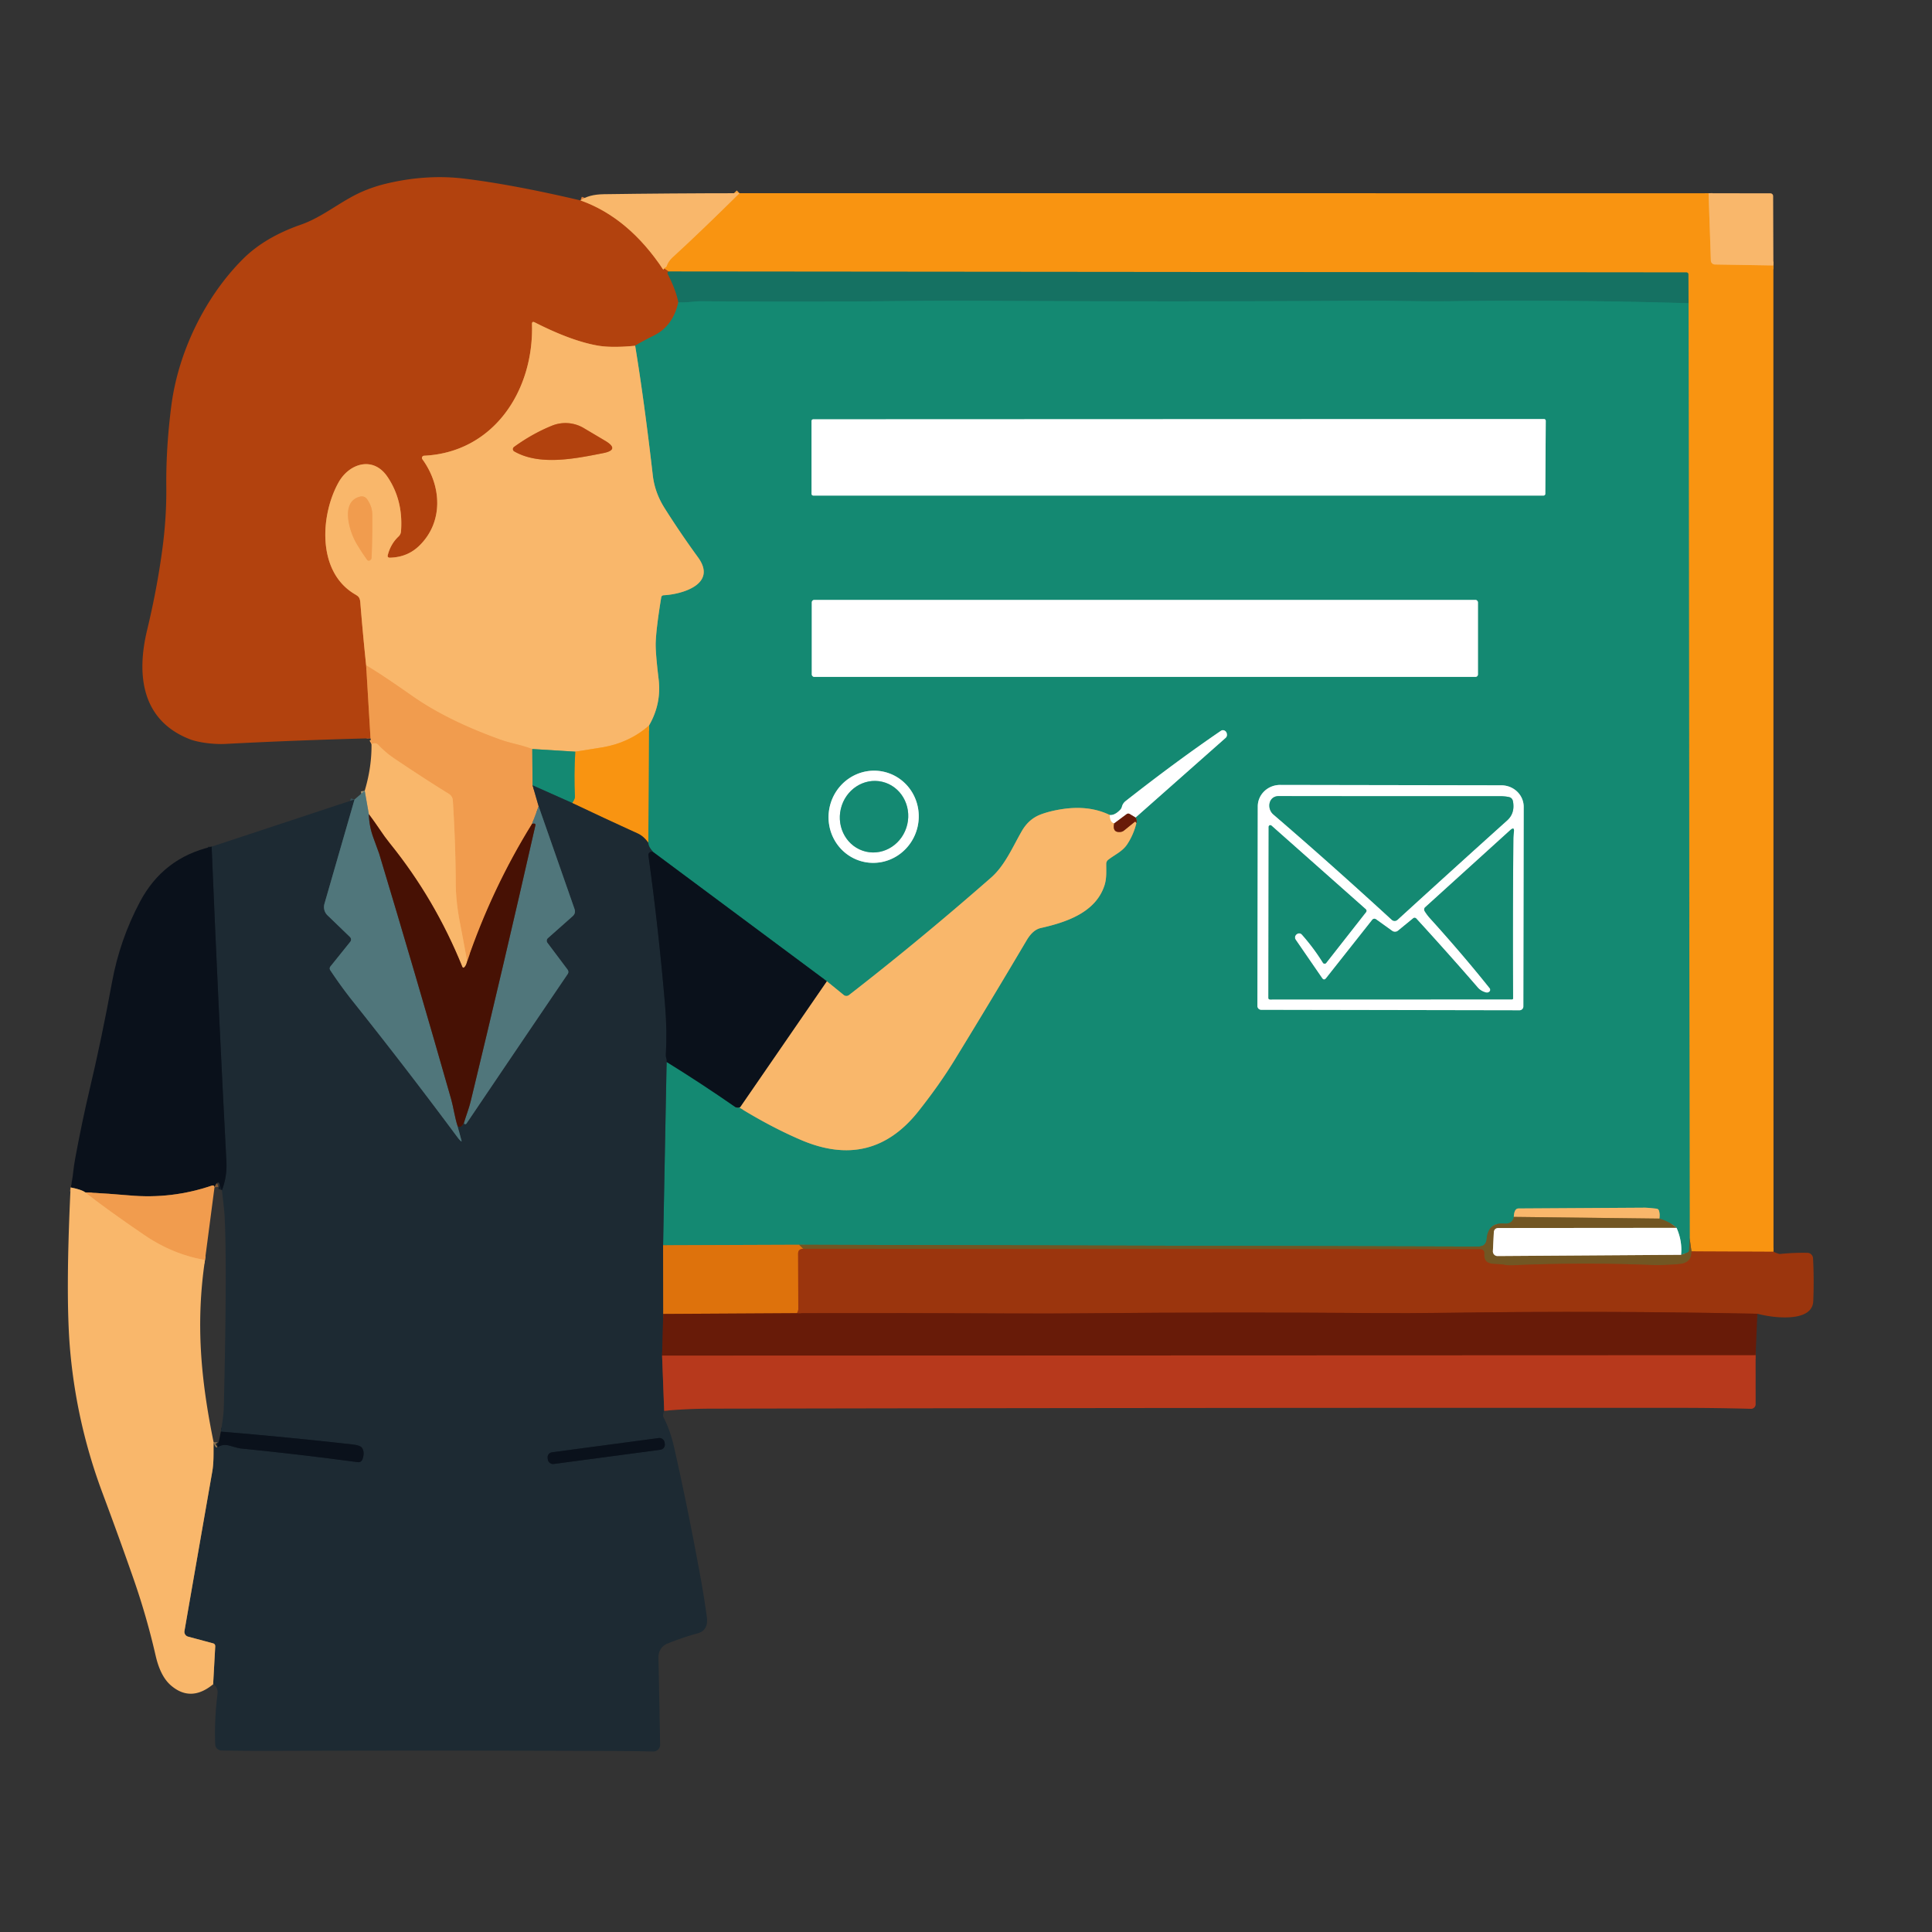<?xml version="1.0" encoding="UTF-8" standalone="no"?>
<!DOCTYPE svg PUBLIC "-//W3C//DTD SVG 1.1//EN" "http://www.w3.org/Graphics/SVG/1.1/DTD/svg11.dtd">
<svg xmlns="http://www.w3.org/2000/svg" version="1.1" viewBox="0.00 0.00 500.00 500.00">
<rect x="0.00" y="0.00" width="500.00" height="500.00" fill="#333333" stroke="none"/>
<g stroke-width="2.00" fill="none" stroke-linecap="butt">
<path stroke="#d67d3d" vector-effect="non-scaling-stroke" d="
  M 150.24 51.87
  Q 162.69 56.29 171.66 69.80"
/>
<path stroke="#d66b10" vector-effect="non-scaling-stroke" d="
  M 171.66 69.80
  Q 171.67 69.03 173.03 70.27"
/>
<path stroke="#645a38" vector-effect="non-scaling-stroke" d="
  M 173.03 70.27
  Q 172.61 70.49 172.87 71.00
  Q 174.97 75.13 175.56 78.22"
/>
<path stroke="#636640" vector-effect="non-scaling-stroke" d="
  M 175.56 78.22
  Q 174.20 84.36 169.29 86.82
  Q 165.78 88.58 164.38 89.48"
/>
<path stroke="#d67d3d" vector-effect="non-scaling-stroke" d="
  M 164.38 89.48
  Q 158.35 90.07 154.75 89.45
  Q 147.88 88.26 138.39 83.43
  Q 137.65 83.06 137.68 83.89
  C 138.17 101.17 127.70 117.09 109.74 117.94
  A 0.58 0.57 70.6 0 0 109.31 118.85
  C 114.34 125.74 114.82 135.17 108.44 141.30
  Q 105.41 144.21 100.94 144.33
  Q 100.17 144.35 100.37 143.61
  Q 101.12 140.75 103.14 138.85
  Q 103.72 138.30 103.78 137.50
  Q 104.39 129.48 100.27 123.39
  C 96.58 117.94 90.39 119.92 87.64 124.81
  C 83.02 133.00 81.94 147.50 91.41 153.52
  C 92.62 154.29 93.13 154.34 93.26 156.01
  Q 93.92 164.24 94.76 172.20"
/>
<path stroke="#d26f2e" vector-effect="non-scaling-stroke" d="
  M 94.76 172.20
  L 95.89 191.07"
/>
<path stroke="#f9a63e" vector-effect="non-scaling-stroke" d="
  M 442.18 50.01
  L 442.77 67.42
  A 1.07 1.06 -0.3 0 0 443.82 68.45
  L 458.95 68.70"
/>
<path stroke="#ca650f" vector-effect="non-scaling-stroke" d="
  M 458.98 323.95
  L 437.75 323.86"
/>
<path stroke="#b6751a" vector-effect="non-scaling-stroke" d="
  M 437.75 323.86
  L 437.29 320.53"
/>
<path stroke="#878f42" vector-effect="non-scaling-stroke" d="
  M 437.29 320.53
  L 437.00 78.47"
/>
<path stroke="#87833a" vector-effect="non-scaling-stroke" d="
  M 437.00 78.47
  L 436.95 71.00
  A 0.49 0.48 90.0 0 0 436.47 70.51
  L 173.03 70.27"
/>
<path stroke="#f9a63e" vector-effect="non-scaling-stroke" d="
  M 171.66 69.80
  Q 171.87 69.36 172.13 69.26
  Q 172.44 69.14 172.54 68.84
  Q 172.96 67.61 174.08 66.58
  Q 181.23 60.04 191.38 50.00"
/>
<path stroke="#839360" vector-effect="non-scaling-stroke" d="
  M 137.75 193.84
  L 137.83 203.24"
/>
<path stroke="#876341" vector-effect="non-scaling-stroke" d="
  M 137.83 203.24
  L 139.40 208.68"
/>
<path stroke="#a18965" vector-effect="non-scaling-stroke" d="
  M 139.40 208.68
  L 137.70 213.21"
/>
<path stroke="#9c5729" vector-effect="non-scaling-stroke" d="
  M 137.70 213.21
  Q 127.34 229.94 120.90 248.82"
/>
<path stroke="#f5aa5d" vector-effect="non-scaling-stroke" d="
  M 120.90 248.82
  Q 119.98 243.74 119.02 238.75
  Q 117.98 233.37 117.95 228.74
  Q 117.89 218.03 117.19 207.14
  A 2.12 2.10 -76.1 0 0 116.20 205.48
  Q 109.06 201.04 101.92 196.21
  Q 99.78 194.76 97.88 192.75
  Q 97.53 192.38 97.02 192.36
  Q 96.53 192.34 96.14 192.56"
/>
<path stroke="#157d6a" vector-effect="non-scaling-stroke" d="
  M 437.00 78.47
  Q 406.31 77.55 375.66 77.95
  C 367.78 78.06 359.53 77.77 351.15 77.83
  Q 308.11 78.13 252.41 77.84
  Q 243.69 77.80 232.25 77.92
  Q 207.46 78.18 181.49 77.96
  C 179.69 77.95 177.58 78.40 175.56 78.22"
/>
<path stroke="#43704b" vector-effect="non-scaling-stroke" d="
  M 437.29 320.53
  L 437.14 323.53
  Q 437.11 324.03 436.64 324.20
  L 435.06 324.74"
/>
<path stroke="#8ac4b9" vector-effect="non-scaling-stroke" d="
  M 435.06 324.74
  Q 435.42 321.27 433.90 317.77"
/>
<path stroke="#43704b" vector-effect="non-scaling-stroke" d="
  M 433.90 317.77
  Q 432.16 316.18 429.45 315.37"
/>
<path stroke="#87a06f" vector-effect="non-scaling-stroke" d="
  M 429.45 315.37
  Q 429.62 314.22 429.35 313.35
  Q 429.20 312.86 428.68 312.80
  Q 426.46 312.55 425.75 312.55
  Q 409.38 312.65 392.99 312.75
  Q 391.87 312.75 391.77 314.93"
/>
<path stroke="#43704b" vector-effect="non-scaling-stroke" d="
  M 391.77 314.93
  Q 391.43 316.83 389.25 316.66
  Q 385.14 316.35 384.75 320.60
  Q 384.57 322.62 382.54 322.61
  L 206.77 322.14"
/>
<path stroke="#797e3f" vector-effect="non-scaling-stroke" d="
  M 206.77 322.14
  L 171.61 322.27"
/>
<path stroke="#195a53" vector-effect="non-scaling-stroke" d="
  M 171.61 322.27
  L 172.52 274.83"
/>
<path stroke="#0f4d47" vector-effect="non-scaling-stroke" d="
  M 172.52 274.83
  Q 181.55 280.41 190.26 286.47
  Q 190.57 286.69 190.86 286.67
  Q 191.16 286.65 191.54 286.54"
/>
<path stroke="#87a06f" vector-effect="non-scaling-stroke" d="
  M 191.54 286.54
  Q 191.29 286.61 191.62 286.81
  Q 199.75 291.79 207.30 295.02
  Q 225.59 302.85 237.68 287.60
  Q 243.10 280.76 247.01 274.38
  Q 256.39 259.08 265.65 243.42
  C 266.50 241.98 267.66 240.54 269.39 240.16
  C 275.96 238.68 283.52 236.17 285.82 229.19
  C 286.44 227.31 286.28 225.47 286.29 223.54
  A 1.33 1.33 0.0 0 1 286.78 222.53
  C 288.51 221.16 290.50 220.38 291.76 218.44
  Q 293.37 215.96 294.09 213.05"
/>
<path stroke="#3e523d" vector-effect="non-scaling-stroke" d="
  M 294.09 213.05
  Q 294.34 212.23 293.88 211.58"
/>
<path stroke="#8ac4b9" vector-effect="non-scaling-stroke" d="
  M 293.88 211.58
  L 317.20 190.95
  A 1.01 1.01 0.0 0 0 317.53 190.18
  Q 317.51 189.41 316.97 189.11
  Q 316.44 188.81 315.94 189.16
  Q 304.35 197.07 291.32 207.31
  Q 290.57 207.90 290.35 208.79
  Q 290.23 209.26 289.88 209.61
  Q 288.45 211.06 287.21 210.93"
/>
<path stroke="#87a06f" vector-effect="non-scaling-stroke" d="
  M 287.21 210.93
  Q 282.00 208.39 275.17 209.36
  Q 271.90 209.83 269.38 210.77
  Q 266.29 211.91 264.47 215.04
  C 262.11 219.11 260.10 223.97 256.48 227.14
  Q 238.03 243.31 219.72 257.52
  A 1.09 1.08 -44.3 0 1 218.36 257.51
  L 213.98 253.94"
/>
<path stroke="#0f4d47" vector-effect="non-scaling-stroke" d="
  M 213.98 253.94
  L 169.02 220.49"
/>
<path stroke="#195a53" vector-effect="non-scaling-stroke" d="
  M 169.02 220.49
  Q 167.84 219.25 167.78 218.10"
/>
<path stroke="#878f42" vector-effect="non-scaling-stroke" d="
  M 167.78 218.10
  L 167.95 187.78"
/>
<path stroke="#87a06f" vector-effect="non-scaling-stroke" d="
  M 167.95 187.78
  Q 171.22 182.15 170.45 175.76
  Q 169.60 168.74 169.70 166.23
  Q 169.84 162.46 171.12 154.63
  Q 171.21 154.08 171.77 154.05
  C 176.43 153.82 185.72 151.22 180.66 144.26
  Q 175.98 137.83 171.97 131.46
  Q 169.45 127.46 168.94 123.00
  Q 166.75 103.93 164.38 89.48"
/>
<path stroke="#f9a63e" vector-effect="non-scaling-stroke" d="
  M 167.95 187.78
  Q 162.82 192.27 155.79 193.43
  Q 152.42 193.98 148.88 194.53"
/>
<path stroke="#87a06f" vector-effect="non-scaling-stroke" d="
  M 148.88 194.53
  L 137.75 193.84"
/>
<path stroke="#f5aa5d" vector-effect="non-scaling-stroke" d="
  M 137.75 193.84
  Q 135.91 193.17 133.60 192.59
  Q 130.96 191.94 129.44 191.39
  Q 115.81 186.49 106.81 180.20
  Q 98.23 174.19 94.76 172.20"
/>
<path stroke="#b9ab91" vector-effect="non-scaling-stroke" d="
  M 433.90 317.77
  L 387.85 317.81
  Q 386.66 317.81 386.60 319.00
  L 386.36 323.79
  A 1.21 1.20 -88.9 0 0 387.57 325.06
  L 435.06 324.74"
/>
<path stroke="#874618" vector-effect="non-scaling-stroke" d="
  M 437.75 323.86
  Q 437.81 326.81 434.75 327.12
  Q 430.74 327.51 426.67 327.36
  Q 409.03 326.68 391.38 327.46
  Q 390.22 327.51 389.15 327.30
  C 387.03 326.89 383.86 327.84 384.13 324.32
  A 0.94 0.94 0.0 0 0 383.19 323.31
  L 207.83 323.18"
/>
<path stroke="#a86418" vector-effect="non-scaling-stroke" d="
  M 207.83 323.18
  L 206.77 322.14"
/>
<path stroke="#82280b" vector-effect="non-scaling-stroke" d="
  M 454.80 340.00
  Q 415.07 339.17 374.75 339.75
  Q 364.32 339.89 354.74 339.82
  Q 318.37 339.53 282.00 339.87
  Q 271.67 339.97 261.99 339.92
  Q 234.14 339.78 206.28 339.85"
/>
<path stroke="#4c4440" vector-effect="non-scaling-stroke" d="
  M 120.12 290.42
  C 120.67 288.60 121.37 286.83 121.82 284.98
  Q 130.46 249.31 138.56 213.59
  Q 138.65 213.19 138.24 213.14
  Q 138.02 213.11 137.70 213.21"
/>
<path stroke="#a06438" vector-effect="non-scaling-stroke" d="
  M 120.90 248.82
  Q 120.63 249.89 120.21 250.29
  Q 119.82 250.66 119.62 250.16
  Q 112.57 232.74 100.98 218.37
  Q 99.59 216.65 98.20 214.56
  Q 96.98 212.74 95.46 210.73"
/>
<path stroke="#a59773" vector-effect="non-scaling-stroke" d="
  M 95.46 210.73
  L 94.39 204.64"
/>
<path stroke="#141e27" vector-effect="non-scaling-stroke" d="
  M 169.02 220.49
  Q 168.50 220.29 168.10 220.63
  Q 167.75 220.93 167.81 221.38
  Q 170.48 240.72 172.11 260.03
  Q 172.68 266.77 172.32 272.92
  Q 172.29 273.42 172.44 273.89
  Q 172.61 274.38 172.52 274.83"
/>
<path stroke="#7e4e20" vector-effect="non-scaling-stroke" d="
  M 171.61 322.27
  L 171.65 340.05"
/>
<path stroke="#43231e" vector-effect="non-scaling-stroke" d="
  M 171.65 340.05
  L 171.35 350.84"
/>
<path stroke="#6a3228" vector-effect="non-scaling-stroke" d="
  M 171.35 350.84
  L 171.89 365.12"
/>
<path stroke="#8b714f" vector-effect="non-scaling-stroke" d="
  M 55.16 435.89
  L 55.70 426.12
  Q 55.74 425.45 55.09 425.28
  L 48.68 423.56
  A 1.29 1.28 12.3 0 1 47.74 422.10
  Q 51.32 401.48 54.92 380.92
  C 55.38 378.31 55.22 375.87 55.28 373.24"
/>
<path stroke="#141e27" vector-effect="non-scaling-stroke" d="
  M 56.32 374.52
  Q 57.69 373.65 59.39 374.13
  Q 61.73 374.80 62.19 374.85
  Q 77.77 376.41 92.53 378.40
  Q 93.49 378.53 93.82 377.62
  Q 94.47 375.78 93.65 374.66
  Q 93.19 374.04 91.22 373.82
  Q 74.34 371.92 57.17 370.50"
/>
<path stroke="#141e27" vector-effect="non-scaling-stroke" d="
  M 57.43 308.03
  Q 58.79 304.48 58.60 300.75
  Q 56.46 259.92 54.77 219.12"
/>
<path stroke="#375057" vector-effect="non-scaling-stroke" d="
  M 91.76 206.89
  L 83.96 233.92
  A 2.99 2.98 -60.1 0 0 84.75 236.88
  L 90.58 242.50
  A 0.92 0.92 0.0 0 1 90.65 243.73
  L 85.52 250.11
  A 0.84 0.83 48.1 0 0 85.47 251.09
  Q 88.31 255.37 91.34 259.17
  Q 105.54 276.99 118.48 294.44
  Q 118.82 294.89 119.25 295.29
  Q 119.52 295.55 119.43 295.19
  L 118.44 291.47"
/>
<path stroke="#321e1c" vector-effect="non-scaling-stroke" d="
  M 118.44 291.47
  Q 119.50 292.00 120.12 290.42"
/>
<path stroke="#375057" vector-effect="non-scaling-stroke" d="
  M 120.12 290.42
  Q 120.10 290.79 120.14 290.83
  A 0.39 0.38 -51.2 0 0 120.73 290.76
  Q 134.22 270.78 146.89 252.12
  Q 147.31 251.50 146.86 250.90
  L 141.68 244.00
  A 0.90 0.90 0.0 0 1 141.81 242.78
  L 148.18 237.13
  Q 149.07 236.35 148.68 235.23
  L 139.40 208.68"
/>
<path stroke="#195a53" vector-effect="non-scaling-stroke" d="
  M 148.09 207.81
  L 137.83 203.24"
/>
<path stroke="#8b5f22" vector-effect="non-scaling-stroke" d="
  M 167.78 218.10
  Q 166.59 216.41 165.01 215.69
  Q 156.51 211.82 148.09 207.81"
/>
<path stroke="#878f42" vector-effect="non-scaling-stroke" d="
  M 148.09 207.81
  Q 148.81 206.75 148.79 206.25
  Q 148.52 200.40 148.88 194.53"
/>
<path stroke="#b48d84" vector-effect="non-scaling-stroke" d="
  M 293.88 211.58
  L 292.38 210.67
  Q 291.96 210.42 291.57 210.70
  L 288.34 213.10"
/>
<path stroke="#fcdbb5" vector-effect="non-scaling-stroke" d="
  M 288.34 213.10
  Q 287.16 212.78 287.21 210.93"
/>
<path stroke="#bd540d" vector-effect="non-scaling-stroke" d="
  M 207.83 323.18
  Q 207.17 323.23 206.82 323.57
  Q 206.55 323.84 206.55 324.50
  Q 206.58 331.64 206.60 338.76
  Q 206.61 339.16 206.28 339.85"
/>
<path stroke="#a3470a" vector-effect="non-scaling-stroke" d="
  M 206.28 339.85
  L 171.65 340.05"
/>
<path stroke="#b68747" vector-effect="non-scaling-stroke" d="
  M 429.45 315.37
  L 391.77 314.93"
/>
<path stroke="#b1693a" vector-effect="non-scaling-stroke" d="
  M 288.34 213.10
  Q 287.83 215.55 289.98 215.31
  Q 290.49 215.26 290.90 214.93
  L 293.66 212.70
  Q 293.84 212.56 293.94 212.76
  Q 294.00 212.89 294.09 213.05"
/>
<path stroke="#826443" vector-effect="non-scaling-stroke" d="
  M 191.54 286.54
  L 213.98 253.94"
/>
<path stroke="#902a12" vector-effect="non-scaling-stroke" d="
  M 454.35 350.74
  L 171.35 350.84"
/>
<path stroke="#4c4440" vector-effect="non-scaling-stroke" d="
  M 95.46 210.73
  Q 95.54 213.81 96.60 216.72
  Q 98.09 220.81 98.11 220.87
  Q 107.68 252.62 116.77 284.51
  C 117.35 286.55 117.69 289.18 118.44 291.47"
/>
<path stroke="#7e5735" vector-effect="non-scaling-stroke" d="
  M 55.51 307.28
  Q 55.44 306.62 54.77 306.85
  Q 44.45 310.36 33.50 309.37
  Q 28.37 308.91 22.04 308.58"
/>
<path stroke="#826443" vector-effect="non-scaling-stroke" d="
  M 22.04 308.58
  Q 21.21 307.89 18.27 307.31"
/>
<path stroke="#f5aa5d" vector-effect="non-scaling-stroke" d="
  M 53.05 326.08
  Q 44.70 324.67 37.22 319.54
  Q 27.35 312.79 22.04 308.58"
/>
<path stroke="#8ac4b9" vector-effect="non-scaling-stroke" d="
  M 399.47 128.25
  A 0.45 0.45 0.0 0 0 399.92 127.80
  L 400.04 108.90
  A 0.45 0.45 0.0 0 0 399.59 108.45
  L 210.47 108.52
  A 0.45 0.45 0.0 0 0 210.02 108.97
  L 210.03 127.80
  A 0.45 0.45 0.0 0 0 210.48 128.25
  L 399.47 128.25"
/>
<path stroke="#8ac4b9" vector-effect="non-scaling-stroke" d="
  M 382.49 155.89
  A 0.63 0.63 0.0 0 0 381.86 155.26
  L 210.72 155.26
  A 0.63 0.63 0.0 0 0 210.09 155.89
  L 210.09 174.55
  A 0.63 0.63 0.0 0 0 210.72 175.18
  L 381.86 175.18
  A 0.63 0.63 0.0 0 0 382.49 174.55
  L 382.49 155.89"
/>
<path stroke="#8ac4b9" vector-effect="non-scaling-stroke" d="
  M 223.536 223.042
  A 11.94 11.66 102.4 0 0 237.488 213.884
  A 11.94 11.66 102.4 0 0 228.664 199.719
  A 11.94 11.66 102.4 0 0 214.712 208.876
  A 11.94 11.66 102.4 0 0 223.536 223.042"
/>
<path stroke="#8ac4b9" vector-effect="non-scaling-stroke" d="
  M 326.40 261.33
  L 393.26 261.45
  A 0.98 0.98 0.0 0 0 394.24 260.47
  L 394.33 208.81
  A 5.78 5.56 0.1 0 0 388.56 203.24
  L 331.30 203.14
  A 5.78 5.56 0.1 0 0 325.51 208.69
  L 325.42 260.35
  A 0.98 0.98 0.0 0 0 326.40 261.33"
/>
<path stroke="#d67d3d" vector-effect="non-scaling-stroke" d="
  M 151.08 110.79
  A 9.27 9.27 0.0 0 0 142.87 110.16
  Q 137.82 112.20 133.03 115.67
  A 0.69 0.68 -48.3 0 0 133.09 116.82
  C 139.65 120.58 148.74 118.72 156.05 117.28
  Q 160.53 116.41 156.61 114.07
  L 151.08 110.79"
/>
<path stroke="#f5aa5d" vector-effect="non-scaling-stroke" d="
  M 95.01 144.89
  A 0.53 0.53 0.0 0 0 95.69 145.04
  Q 96.15 144.80 96.17 144.27
  Q 96.41 138.38 96.34 133.08
  Q 96.31 131.03 94.98 129.16
  A 1.67 1.65 -24.0 0 0 93.25 128.51
  C 87.94 129.73 90.47 137.60 92.17 140.51
  Q 93.46 142.73 95.01 144.89"
/>
<path stroke="#8ac4b9" vector-effect="non-scaling-stroke" d="
  M 224.081 220.395
  A 9.28 8.83 103.2 0 0 234.797 213.376
  A 9.28 8.83 103.2 0 0 228.319 202.325
  A 9.28 8.83 103.2 0 0 217.603 209.344
  A 9.28 8.83 103.2 0 0 224.081 220.395"
/>
<path stroke="#8ac4b9" vector-effect="non-scaling-stroke" d="
  M 330.93 206.03
  C 328.28 206.02 327.78 209.26 329.54 210.77
  Q 344.62 223.74 360.19 238.04
  A 1.10 1.10 0.0 0 0 361.67 238.04
  Q 376.62 224.39 390.04 212.33
  Q 392.12 210.46 391.56 207.40
  Q 391.38 206.43 390.41 206.25
  Q 389.27 206.04 388.09 206.05
  Q 360.06 206.07 330.93 206.03"
/>
<path stroke="#8ac4b9" vector-effect="non-scaling-stroke" d="
  M 336.01 241.57
  A 0.92 0.92 0.0 0 1 336.93 241.86
  Q 340.00 245.32 342.38 249.16
  A 0.51 0.50 47.9 0 0 343.21 249.21
  L 353.53 236.05
  A 0.55 0.54 39.8 0 0 353.46 235.31
  L 329.05 213.67
  A 0.43 0.43 0.0 0 0 328.33 213.99
  L 328.26 258.21
  Q 328.26 258.66 328.71 258.66
  L 391.32 258.64
  A 0.27 0.27 0.0 0 0 391.59 258.36
  Q 391.48 238.59 391.66 217.19
  Q 391.67 216.31 391.79 215.35
  Q 391.99 213.81 390.83 214.86
  L 368.83 234.81
  A 0.78 0.76 53.7 0 0 368.69 235.78
  Q 369.32 236.81 370.16 237.73
  Q 378.65 247.11 385.53 255.74
  A 0.67 0.66 51.5 0 1 385.43 256.67
  Q 385.05 256.97 384.59 256.86
  Q 383.26 256.53 382.42 255.55
  Q 375.10 247.09 366.53 237.72
  A 0.58 0.58 0.0 0 0 365.73 237.66
  L 361.81 240.87
  A 1.24 1.23 -46.7 0 1 360.30 240.92
  L 356.19 237.97
  Q 355.56 237.51 355.09 238.12
  L 343.20 253.16
  Q 342.65 253.85 342.15 253.13
  L 335.32 243.20
  A 1.04 1.03 51.7 0 1 335.47 241.86
  Q 335.70 241.64 336.01 241.57"
/>
<path stroke="#141e27" vector-effect="non-scaling-stroke" d="
  M 171.998 373.292
  A 1.32 1.32 0.0 0 0 170.515 372.159
  L 142.86 375.848
  A 1.32 1.32 0.0 0 0 141.726 377.331
  L 141.782 377.748
  A 1.32 1.32 0.0 0 0 143.265 378.882
  L 170.92 375.192
  A 1.32 1.32 0.0 0 0 172.054 373.709
  L 171.998 373.292"
/>
</g>
<path fill="#b2420e" d="
  M 150.24 51.87
  Q 162.69 56.29 171.66 69.80
  Q 171.67 69.03 173.03 70.27
  Q 172.61 70.49 172.87 71.00
  Q 174.97 75.13 175.56 78.22
  Q 174.20 84.36 169.29 86.82
  Q 165.78 88.58 164.38 89.48
  Q 158.35 90.07 154.75 89.45
  Q 147.88 88.26 138.39 83.43
  Q 137.65 83.06 137.68 83.89
  C 138.17 101.17 127.70 117.09 109.74 117.94
  A 0.58 0.57 70.6 0 0 109.31 118.85
  C 114.34 125.74 114.82 135.17 108.44 141.30
  Q 105.41 144.21 100.94 144.33
  Q 100.17 144.35 100.37 143.61
  Q 101.12 140.75 103.14 138.85
  Q 103.72 138.30 103.78 137.50
  Q 104.39 129.48 100.27 123.39
  C 96.58 117.94 90.39 119.92 87.64 124.81
  C 83.02 133.00 81.94 147.50 91.41 153.52
  C 92.62 154.29 93.13 154.34 93.26 156.01
  Q 93.92 164.24 94.76 172.20
  L 95.89 191.07
  Q 76.91 191.56 58.25 192.53
  C 55.59 192.67 51.39 192.23 48.96 191.25
  C 36.60 186.31 35.30 174.59 38.07 163.07
  Q 40.64 152.40 42.01 142.17
  Q 43.12 133.87 43.04 126.02
  Q 42.93 115.94 44.34 105.00
  C 46.19 90.67 53.41 76.43 62.93 66.98
  Q 68.55 61.39 77.85 58.15
  C 83.78 56.08 88.42 51.80 94.22 49.39
  Q 97.10 48.20 99.94 47.53
  Q 110.39 45.03 120.25 46.24
  Q 132.88 47.79 150.24 51.87
  Z"
/>
<path fill="#f99411" d="
  M 442.18 50.01
  L 442.77 67.42
  A 1.07 1.06 -0.3 0 0 443.82 68.45
  L 458.95 68.70
  L 458.98 323.95
  L 437.75 323.86
  L 437.29 320.53
  L 437.00 78.47
  L 436.95 71.00
  A 0.49 0.48 90.0 0 0 436.47 70.51
  L 173.03 70.27
  Q 171.67 69.03 171.66 69.80
  Q 171.87 69.36 172.13 69.26
  Q 172.44 69.14 172.54 68.84
  Q 172.96 67.61 174.08 66.58
  Q 181.23 60.04 191.38 50.00
  L 442.18 50.01
  Z"
/>
<path fill="#f9b76b" d="
  M 191.38 50.00
  Q 181.23 60.04 174.08 66.58
  Q 172.96 67.61 172.54 68.84
  Q 172.44 69.14 172.13 69.26
  Q 171.87 69.36 171.66 69.80
  Q 162.69 56.29 150.24 51.87
  Q 152.34 50.32 156.25 50.26
  Q 173.59 50.01 191.38 50.00
  Z"
/>
<path fill="#f9b76b" d="
  M 442.18 50.01
  L 458.17 50.03
  A 0.72 0.72 0.0 0 1 458.89 50.75
  L 458.95 68.70
  L 443.82 68.45
  A 1.07 1.06 -0.3 0 1 442.77 67.42
  L 442.18 50.01
  Z"
/>
<path fill="#157162" d="
  M 173.03 70.27
  L 436.47 70.51
  A 0.49 0.48 -90.0 0 1 436.95 71.00
  L 437.00 78.47
  Q 406.31 77.55 375.66 77.95
  C 367.78 78.06 359.53 77.77 351.15 77.83
  Q 308.11 78.13 252.41 77.84
  Q 243.69 77.80 232.25 77.92
  Q 207.46 78.18 181.49 77.96
  C 179.69 77.95 177.58 78.40 175.56 78.22
  Q 174.97 75.13 172.87 71.00
  Q 172.61 70.49 173.03 70.27
  Z"
/>
<path fill="#148972" d="
  M 437.00 78.47
  L 437.29 320.53
  L 437.14 323.53
  Q 437.11 324.03 436.64 324.20
  L 435.06 324.74
  Q 435.42 321.27 433.90 317.77
  Q 432.16 316.18 429.45 315.37
  Q 429.62 314.22 429.35 313.35
  Q 429.20 312.86 428.68 312.80
  Q 426.46 312.55 425.75 312.55
  Q 409.38 312.65 392.99 312.75
  Q 391.87 312.75 391.77 314.93
  Q 391.43 316.83 389.25 316.66
  Q 385.14 316.35 384.75 320.60
  Q 384.57 322.62 382.54 322.61
  L 206.77 322.14
  L 171.61 322.27
  L 172.52 274.83
  Q 181.55 280.41 190.26 286.47
  Q 190.57 286.69 190.86 286.67
  Q 191.16 286.65 191.54 286.54
  Q 191.29 286.61 191.62 286.81
  Q 199.75 291.79 207.30 295.02
  Q 225.59 302.85 237.68 287.60
  Q 243.10 280.76 247.01 274.38
  Q 256.39 259.08 265.65 243.42
  C 266.50 241.98 267.66 240.54 269.39 240.16
  C 275.96 238.68 283.52 236.17 285.82 229.19
  C 286.44 227.31 286.28 225.47 286.29 223.54
  A 1.33 1.33 0.0 0 1 286.78 222.53
  C 288.51 221.16 290.50 220.38 291.76 218.44
  Q 293.37 215.96 294.09 213.05
  Q 294.34 212.23 293.88 211.58
  L 317.20 190.95
  A 1.01 1.01 0.0 0 0 317.53 190.18
  Q 317.51 189.41 316.97 189.11
  Q 316.44 188.81 315.94 189.16
  Q 304.35 197.07 291.32 207.31
  Q 290.57 207.90 290.35 208.79
  Q 290.23 209.26 289.88 209.61
  Q 288.45 211.06 287.21 210.93
  Q 282.00 208.39 275.17 209.36
  Q 271.90 209.83 269.38 210.77
  Q 266.29 211.91 264.47 215.04
  C 262.11 219.11 260.10 223.97 256.48 227.14
  Q 238.03 243.31 219.72 257.52
  A 1.09 1.08 -44.3 0 1 218.36 257.51
  L 213.98 253.94
  L 169.02 220.49
  Q 167.84 219.25 167.78 218.10
  L 167.95 187.78
  Q 171.22 182.15 170.45 175.76
  Q 169.60 168.74 169.70 166.23
  Q 169.84 162.46 171.12 154.63
  Q 171.21 154.08 171.77 154.05
  C 176.43 153.82 185.72 151.22 180.66 144.26
  Q 175.98 137.83 171.97 131.46
  Q 169.45 127.46 168.94 123.00
  Q 166.75 103.93 164.38 89.48
  Q 165.78 88.58 169.29 86.82
  Q 174.20 84.36 175.56 78.22
  C 177.58 78.40 179.69 77.95 181.49 77.96
  Q 207.46 78.18 232.25 77.92
  Q 243.69 77.80 252.41 77.84
  Q 308.11 78.13 351.15 77.83
  C 359.53 77.77 367.78 78.06 375.66 77.95
  Q 406.31 77.55 437.00 78.47
  Z
  M 399.47 128.25
  A 0.45 0.45 0.0 0 0 399.92 127.80
  L 400.04 108.90
  A 0.45 0.45 0.0 0 0 399.59 108.45
  L 210.47 108.52
  A 0.45 0.45 0.0 0 0 210.02 108.97
  L 210.03 127.80
  A 0.45 0.45 0.0 0 0 210.48 128.25
  L 399.47 128.25
  Z
  M 382.49 155.89
  A 0.63 0.63 0.0 0 0 381.86 155.26
  L 210.72 155.26
  A 0.63 0.63 0.0 0 0 210.09 155.89
  L 210.09 174.55
  A 0.63 0.63 0.0 0 0 210.72 175.18
  L 381.86 175.18
  A 0.63 0.63 0.0 0 0 382.49 174.55
  L 382.49 155.89
  Z
  M 223.536 223.042
  A 11.94 11.66 102.4 0 0 237.488 213.884
  A 11.94 11.66 102.4 0 0 228.664 199.719
  A 11.94 11.66 102.4 0 0 214.712 208.876
  A 11.94 11.66 102.4 0 0 223.536 223.042
  Z
  M 326.40 261.33
  L 393.26 261.45
  A 0.98 0.98 0.0 0 0 394.24 260.47
  L 394.33 208.81
  A 5.78 5.56 0.1 0 0 388.56 203.24
  L 331.30 203.14
  A 5.78 5.56 0.1 0 0 325.51 208.69
  L 325.42 260.35
  A 0.98 0.98 0.0 0 0 326.40 261.33
  Z"
/>
<path fill="#f9b76b" d="
  M 164.38 89.48
  Q 166.75 103.93 168.94 123.00
  Q 169.45 127.46 171.97 131.46
  Q 175.98 137.83 180.66 144.26
  C 185.72 151.22 176.43 153.82 171.77 154.05
  Q 171.21 154.08 171.12 154.63
  Q 169.84 162.46 169.70 166.23
  Q 169.60 168.74 170.45 175.76
  Q 171.22 182.15 167.95 187.78
  Q 162.82 192.27 155.79 193.43
  Q 152.42 193.98 148.88 194.53
  L 137.75 193.84
  Q 135.91 193.17 133.60 192.59
  Q 130.96 191.94 129.44 191.39
  Q 115.81 186.49 106.81 180.20
  Q 98.23 174.19 94.76 172.20
  Q 93.92 164.24 93.26 156.01
  C 93.13 154.34 92.62 154.29 91.41 153.52
  C 81.94 147.50 83.02 133.00 87.64 124.81
  C 90.39 119.92 96.58 117.94 100.27 123.39
  Q 104.39 129.48 103.78 137.50
  Q 103.72 138.30 103.14 138.85
  Q 101.12 140.75 100.37 143.61
  Q 100.17 144.35 100.94 144.33
  Q 105.41 144.21 108.44 141.30
  C 114.82 135.17 114.34 125.74 109.31 118.85
  A 0.58 0.57 70.6 0 1 109.74 117.94
  C 127.70 117.09 138.17 101.17 137.68 83.89
  Q 137.65 83.06 138.39 83.43
  Q 147.88 88.26 154.75 89.45
  Q 158.35 90.07 164.38 89.48
  Z
  M 151.08 110.79
  A 9.27 9.27 0.0 0 0 142.87 110.16
  Q 137.82 112.20 133.03 115.67
  A 0.69 0.68 -48.3 0 0 133.09 116.82
  C 139.65 120.58 148.74 118.72 156.05 117.28
  Q 160.53 116.41 156.61 114.07
  L 151.08 110.79
  Z
  M 95.01 144.89
  A 0.53 0.53 0.0 0 0 95.69 145.04
  Q 96.15 144.80 96.17 144.27
  Q 96.41 138.38 96.34 133.08
  Q 96.31 131.03 94.98 129.16
  A 1.67 1.65 -24.0 0 0 93.25 128.51
  C 87.94 129.73 90.47 137.60 92.17 140.51
  Q 93.46 142.73 95.01 144.89
  Z"
/>
<path fill="#ffffff" d="
  M 399.47 128.25
  L 210.48 128.25
  A 0.45 0.45 0.0 0 1 210.03 127.80
  L 210.02 108.97
  A 0.45 0.45 0.0 0 1 210.47 108.52
  L 399.59 108.45
  A 0.45 0.45 0.0 0 1 400.04 108.90
  L 399.92 127.80
  A 0.45 0.45 0.0 0 1 399.47 128.25
  Z"
/>
<path fill="#b2420e" d="
  M 151.08 110.79
  L 156.61 114.07
  Q 160.53 116.41 156.05 117.28
  C 148.74 118.72 139.65 120.58 133.09 116.82
  A 0.69 0.68 -48.3 0 1 133.03 115.67
  Q 137.82 112.20 142.87 110.16
  A 9.27 9.27 0.0 0 1 151.08 110.79
  Z"
/>
<path fill="#f19c4e" d="
  M 95.01 144.89
  Q 93.46 142.73 92.17 140.51
  C 90.47 137.60 87.94 129.73 93.25 128.51
  A 1.67 1.65 -24.0 0 1 94.98 129.16
  Q 96.31 131.03 96.34 133.08
  Q 96.41 138.38 96.17 144.27
  Q 96.15 144.80 95.69 145.04
  A 0.53 0.53 0.0 0 1 95.01 144.89
  Z"
/>
<rect fill="#ffffff" x="210.09" y="155.26" width="172.40" height="19.92" rx="0.63"/>
<path fill="#f19c4e" d="
  M 94.76 172.20
  Q 98.23 174.19 106.81 180.20
  Q 115.81 186.49 129.44 191.39
  Q 130.96 191.94 133.60 192.59
  Q 135.91 193.17 137.75 193.84
  L 137.83 203.24
  L 139.40 208.68
  L 137.70 213.21
  Q 127.34 229.94 120.90 248.82
  Q 119.98 243.74 119.02 238.75
  Q 117.98 233.37 117.95 228.74
  Q 117.89 218.03 117.19 207.14
  A 2.12 2.10 -76.1 0 0 116.20 205.48
  Q 109.06 201.04 101.92 196.21
  Q 99.78 194.76 97.88 192.75
  Q 97.53 192.38 97.02 192.36
  Q 96.53 192.34 96.14 192.56
  L 95.89 191.07
  L 94.76 172.20
  Z"
/>
<path fill="#f99411" d="
  M 167.95 187.78
  L 167.78 218.10
  Q 166.59 216.41 165.01 215.69
  Q 156.51 211.82 148.09 207.81
  Q 148.81 206.75 148.79 206.25
  Q 148.52 200.40 148.88 194.53
  Q 152.42 193.98 155.79 193.43
  Q 162.82 192.27 167.95 187.78
  Z"
/>
<path fill="#ffffff" d="
  M 293.88 211.58
  L 292.38 210.67
  Q 291.96 210.42 291.57 210.70
  L 288.34 213.10
  Q 287.16 212.78 287.21 210.93
  Q 288.45 211.06 289.88 209.61
  Q 290.23 209.26 290.35 208.79
  Q 290.57 207.90 291.32 207.31
  Q 304.35 197.07 315.94 189.16
  Q 316.44 188.81 316.97 189.11
  Q 317.51 189.41 317.53 190.18
  A 1.01 1.01 0.0 0 1 317.20 190.95
  L 293.88 211.58
  Z"
/>
<path fill="#f9b76b" d="
  M 96.14 192.56
  Q 96.53 192.34 97.02 192.36
  Q 97.53 192.38 97.88 192.75
  Q 99.78 194.76 101.92 196.21
  Q 109.06 201.04 116.20 205.48
  A 2.12 2.10 -76.1 0 1 117.19 207.14
  Q 117.89 218.03 117.95 228.74
  Q 117.98 233.37 119.02 238.75
  Q 119.98 243.74 120.90 248.82
  Q 120.63 249.89 120.21 250.29
  Q 119.82 250.66 119.62 250.16
  Q 112.57 232.74 100.98 218.37
  Q 99.59 216.65 98.20 214.56
  Q 96.98 212.74 95.46 210.73
  L 94.39 204.64
  Q 96.23 198.46 96.14 192.56
  Z"
/>
<path fill="#148972" d="
  M 137.75 193.84
  L 148.88 194.53
  Q 148.52 200.40 148.79 206.25
  Q 148.81 206.75 148.09 207.81
  L 137.83 203.24
  L 137.75 193.84
  Z"
/>
<path fill="#ffffff" d="
  M 223.536 223.042
  A 11.94 11.66 102.4 0 1 214.712 208.876
  A 11.94 11.66 102.4 0 1 228.664 199.719
  A 11.94 11.66 102.4 0 1 237.488 213.884
  A 11.94 11.66 102.4 0 1 223.536 223.042
  Z
  M 224.081 220.395
  A 9.28 8.83 103.2 0 0 234.797 213.376
  A 9.28 8.83 103.2 0 0 228.319 202.325
  A 9.28 8.83 103.2 0 0 217.603 209.344
  A 9.28 8.83 103.2 0 0 224.081 220.395
  Z"
/>
<ellipse fill="#148972" cx="0.00" cy="0.00" transform="translate(226.20,211.36) rotate(103.2)" rx="9.28" ry="8.83"/>
<path fill="#ffffff" d="
  M 326.40 261.33
  A 0.98 0.98 0.0 0 1 325.42 260.35
  L 325.51 208.69
  A 5.78 5.56 0.1 0 1 331.30 203.14
  L 388.56 203.24
  A 5.78 5.56 0.1 0 1 394.33 208.81
  L 394.24 260.47
  A 0.98 0.98 0.0 0 1 393.26 261.45
  L 326.40 261.33
  Z
  M 330.93 206.03
  C 328.28 206.02 327.78 209.26 329.54 210.77
  Q 344.62 223.74 360.19 238.04
  A 1.10 1.10 0.0 0 0 361.67 238.04
  Q 376.62 224.39 390.04 212.33
  Q 392.12 210.46 391.56 207.40
  Q 391.38 206.43 390.41 206.25
  Q 389.27 206.04 388.09 206.05
  Q 360.06 206.07 330.93 206.03
  Z
  M 336.01 241.57
  A 0.92 0.92 0.0 0 1 336.93 241.86
  Q 340.00 245.32 342.38 249.16
  A 0.51 0.50 47.9 0 0 343.21 249.21
  L 353.53 236.05
  A 0.55 0.54 39.8 0 0 353.46 235.31
  L 329.05 213.67
  A 0.43 0.43 0.0 0 0 328.33 213.99
  L 328.26 258.21
  Q 328.26 258.66 328.71 258.66
  L 391.32 258.64
  A 0.27 0.27 0.0 0 0 391.59 258.36
  Q 391.48 238.59 391.66 217.19
  Q 391.67 216.31 391.79 215.35
  Q 391.99 213.81 390.83 214.86
  L 368.83 234.81
  A 0.78 0.76 53.7 0 0 368.69 235.78
  Q 369.32 236.81 370.16 237.73
  Q 378.65 247.11 385.53 255.74
  A 0.67 0.66 51.5 0 1 385.43 256.67
  Q 385.05 256.97 384.59 256.86
  Q 383.26 256.53 382.42 255.55
  Q 375.10 247.09 366.53 237.72
  A 0.58 0.58 0.0 0 0 365.73 237.66
  L 361.81 240.87
  A 1.24 1.23 -46.7 0 1 360.30 240.92
  L 356.19 237.97
  Q 355.56 237.51 355.09 238.12
  L 343.20 253.16
  Q 342.65 253.85 342.15 253.13
  L 335.32 243.20
  A 1.04 1.03 51.7 0 1 335.47 241.86
  Q 335.70 241.64 336.01 241.57
  Z"
/>
<path fill="#1d2a33" d="
  M 137.83 203.24
  L 148.09 207.81
  Q 156.51 211.82 165.01 215.69
  Q 166.59 216.41 167.78 218.10
  Q 167.84 219.25 169.02 220.49
  Q 168.50 220.29 168.10 220.63
  Q 167.75 220.93 167.81 221.38
  Q 170.48 240.72 172.11 260.03
  Q 172.68 266.77 172.32 272.92
  Q 172.29 273.42 172.44 273.89
  Q 172.61 274.38 172.52 274.83
  L 171.61 322.27
  L 171.65 340.05
  L 171.35 350.84
  L 171.89 365.12
  Q 171.44 366.26 171.71 366.77
  Q 173.49 370.25 174.48 374.66
  Q 178.17 390.96 181.45 409.08
  Q 182.25 413.53 182.93 418.46
  Q 183.40 421.93 180.53 422.71
  Q 176.73 423.75 172.73 425.36
  A 3.70 3.69 -11.5 0 0 170.41 428.86
  L 170.84 451.47
  A 1.78 1.78 0.0 0 1 169.02 453.29
  Q 164.01 453.17 159.00 453.15
  Q 114.95 452.98 70.95 453.12
  Q 64.69 453.15 57.35 453.03
  A 1.68 1.68 0.0 0 1 55.69 451.41
  Q 55.46 444.97 56.28 438.50
  Q 56.52 436.60 55.16 435.89
  L 55.70 426.12
  Q 55.74 425.45 55.09 425.28
  L 48.68 423.56
  A 1.29 1.28 12.3 0 1 47.74 422.10
  Q 51.32 401.48 54.92 380.92
  C 55.38 378.31 55.22 375.87 55.28 373.24
  Q 55.70 374.95 56.32 374.52
  Q 57.69 373.65 59.39 374.13
  Q 61.73 374.80 62.19 374.85
  Q 77.77 376.41 92.53 378.40
  Q 93.49 378.53 93.82 377.62
  Q 94.47 375.78 93.65 374.66
  Q 93.19 374.04 91.22 373.82
  Q 74.34 371.92 57.17 370.50
  Q 57.87 366.37 57.92 364.25
  Q 58.80 327.70 58.13 314.79
  Q 58.05 313.22 57.43 308.03
  Q 58.79 304.48 58.60 300.75
  Q 56.46 259.92 54.77 219.12
  L 91.76 206.89
  L 83.96 233.92
  A 2.99 2.98 -60.1 0 0 84.75 236.88
  L 90.58 242.50
  A 0.92 0.92 0.0 0 1 90.65 243.73
  L 85.52 250.11
  A 0.84 0.83 48.1 0 0 85.47 251.09
  Q 88.31 255.37 91.34 259.17
  Q 105.54 276.99 118.48 294.44
  Q 118.82 294.89 119.25 295.29
  Q 119.52 295.55 119.43 295.19
  L 118.44 291.47
  Q 119.50 292.00 120.12 290.42
  Q 120.10 290.79 120.14 290.83
  A 0.39 0.38 -51.2 0 0 120.73 290.76
  Q 134.22 270.78 146.89 252.12
  Q 147.31 251.50 146.86 250.90
  L 141.68 244.00
  A 0.90 0.90 0.0 0 1 141.81 242.78
  L 148.18 237.13
  Q 149.07 236.35 148.68 235.23
  L 139.40 208.68
  L 137.83 203.24
  Z
  M 171.998 373.292
  A 1.32 1.32 0.0 0 0 170.515 372.159
  L 142.86 375.848
  A 1.32 1.32 0.0 0 0 141.726 377.331
  L 141.782 377.748
  A 1.32 1.32 0.0 0 0 143.265 378.882
  L 170.92 375.192
  A 1.32 1.32 0.0 0 0 172.054 373.709
  L 171.998 373.292
  Z"
/>
<path fill="#50767b" d="
  M 94.39 204.64
  L 95.46 210.73
  Q 95.54 213.81 96.60 216.72
  Q 98.09 220.81 98.11 220.87
  Q 107.68 252.62 116.77 284.51
  C 117.35 286.55 117.69 289.18 118.44 291.47
  L 119.43 295.19
  Q 119.52 295.55 119.25 295.29
  Q 118.82 294.89 118.48 294.44
  Q 105.54 276.99 91.34 259.17
  Q 88.31 255.37 85.47 251.09
  A 0.84 0.83 48.1 0 1 85.52 250.11
  L 90.65 243.73
  A 0.92 0.92 0.0 0 0 90.58 242.50
  L 84.75 236.88
  A 2.99 2.98 -60.1 0 1 83.96 233.92
  L 91.76 206.89
  L 94.39 204.64
  Z"
/>
<path fill="#148972" d="
  M 329.54 210.77
  C 327.78 209.26 328.28 206.02 330.93 206.03
  Q 360.06 206.07 388.09 206.05
  Q 389.27 206.04 390.41 206.25
  Q 391.38 206.43 391.56 207.40
  Q 392.12 210.46 390.04 212.33
  Q 376.62 224.39 361.67 238.04
  A 1.10 1.10 0.0 0 1 360.19 238.04
  Q 344.62 223.74 329.54 210.77
  Z"
/>
<path fill="#50767b" d="
  M 139.40 208.68
  L 148.68 235.23
  Q 149.07 236.35 148.18 237.13
  L 141.81 242.78
  A 0.90 0.90 0.0 0 0 141.68 244.00
  L 146.86 250.90
  Q 147.31 251.50 146.89 252.12
  Q 134.22 270.78 120.73 290.76
  A 0.39 0.38 -51.2 0 1 120.14 290.83
  Q 120.10 290.79 120.12 290.42
  C 120.67 288.60 121.37 286.83 121.82 284.98
  Q 130.46 249.31 138.56 213.59
  Q 138.65 213.19 138.24 213.14
  Q 138.02 213.11 137.70 213.21
  L 139.40 208.68
  Z"
/>
<path fill="#f9b76b" d="
  M 287.21 210.93
  Q 287.16 212.78 288.34 213.10
  Q 287.83 215.55 289.98 215.31
  Q 290.49 215.26 290.90 214.93
  L 293.66 212.70
  Q 293.84 212.56 293.94 212.76
  Q 294.00 212.89 294.09 213.05
  Q 293.37 215.96 291.76 218.44
  C 290.50 220.38 288.51 221.16 286.78 222.53
  A 1.33 1.33 0.0 0 0 286.29 223.54
  C 286.28 225.47 286.44 227.31 285.82 229.19
  C 283.52 236.17 275.96 238.68 269.39 240.16
  C 267.66 240.54 266.50 241.98 265.65 243.42
  Q 256.39 259.08 247.01 274.38
  Q 243.10 280.76 237.68 287.60
  Q 225.59 302.85 207.30 295.02
  Q 199.75 291.79 191.62 286.81
  Q 191.29 286.61 191.54 286.54
  L 213.98 253.94
  L 218.36 257.51
  A 1.09 1.08 -44.3 0 0 219.72 257.52
  Q 238.03 243.31 256.48 227.14
  C 260.10 223.97 262.11 219.11 264.47 215.04
  Q 266.29 211.91 269.38 210.77
  Q 271.90 209.83 275.17 209.36
  Q 282.00 208.39 287.21 210.93
  Z"
/>
<path fill="#681b08" d="
  M 293.88 211.58
  Q 294.34 212.23 294.09 213.05
  Q 294.00 212.89 293.94 212.76
  Q 293.84 212.56 293.66 212.70
  L 290.90 214.93
  Q 290.49 215.26 289.98 215.31
  Q 287.83 215.55 288.34 213.10
  L 291.57 210.70
  Q 291.96 210.42 292.38 210.67
  L 293.88 211.58
  Z"
/>
<path fill="#471104" d="
  M 95.46 210.73
  Q 96.98 212.74 98.20 214.56
  Q 99.59 216.65 100.98 218.37
  Q 112.57 232.74 119.62 250.16
  Q 119.82 250.66 120.21 250.29
  Q 120.63 249.89 120.90 248.82
  Q 127.34 229.94 137.70 213.21
  Q 138.02 213.11 138.24 213.14
  Q 138.65 213.19 138.56 213.59
  Q 130.46 249.31 121.82 284.98
  C 121.37 286.83 120.67 288.60 120.12 290.42
  Q 119.50 292.00 118.44 291.47
  C 117.69 289.18 117.35 286.55 116.77 284.51
  Q 107.68 252.62 98.11 220.87
  Q 98.09 220.81 96.60 216.72
  Q 95.54 213.81 95.46 210.73
  Z"
/>
<path fill="#148972" d="
  M 336.01 241.57
  Q 335.70 241.64 335.47 241.86
  A 1.04 1.03 51.7 0 0 335.32 243.20
  L 342.15 253.13
  Q 342.65 253.85 343.20 253.16
  L 355.09 238.12
  Q 355.56 237.51 356.19 237.97
  L 360.30 240.92
  A 1.24 1.23 -46.7 0 0 361.81 240.87
  L 365.73 237.66
  A 0.58 0.58 0.0 0 1 366.53 237.72
  Q 375.10 247.09 382.42 255.55
  Q 383.26 256.53 384.59 256.86
  Q 385.05 256.97 385.43 256.67
  A 0.67 0.66 51.5 0 0 385.53 255.74
  Q 378.65 247.11 370.16 237.73
  Q 369.32 236.81 368.69 235.78
  A 0.78 0.76 53.7 0 1 368.83 234.81
  L 390.83 214.86
  Q 391.99 213.81 391.79 215.35
  Q 391.67 216.31 391.66 217.19
  Q 391.48 238.59 391.59 258.36
  A 0.27 0.27 0.0 0 1 391.32 258.64
  L 328.71 258.66
  Q 328.26 258.66 328.26 258.21
  L 328.33 213.99
  A 0.43 0.43 0.0 0 1 329.05 213.67
  L 353.46 235.31
  A 0.55 0.54 39.8 0 1 353.53 236.05
  L 343.21 249.21
  A 0.51 0.50 47.9 0 1 342.38 249.16
  Q 340.00 245.32 336.93 241.86
  A 0.92 0.92 0.0 0 0 336.01 241.57
  Z"
/>
<path fill="#0a111b" d="
  M 54.77 219.12
  Q 56.46 259.92 58.60 300.75
  Q 58.79 304.48 57.43 308.03
  L 56.77 306.34
  Q 56.55 305.78 56.12 306.21
  Q 55.71 306.62 55.51 307.28
  Q 55.44 306.62 54.77 306.85
  Q 44.45 310.36 33.50 309.37
  Q 28.37 308.91 22.04 308.58
  Q 21.21 307.89 18.27 307.31
  Q 18.73 305.38 18.93 303.45
  Q 19.13 301.57 19.50 299.59
  Q 21.29 290.01 23.07 282.49
  Q 26.34 268.70 28.98 254.24
  Q 30.99 243.24 36.21 233.40
  Q 42.25 222.00 54.77 219.12
  Z"
/>
<path fill="#0a111b" d="
  M 169.02 220.49
  L 213.98 253.94
  L 191.54 286.54
  Q 191.16 286.65 190.86 286.67
  Q 190.57 286.69 190.26 286.47
  Q 181.55 280.41 172.52 274.83
  Q 172.61 274.38 172.44 273.89
  Q 172.29 273.42 172.32 272.92
  Q 172.68 266.77 172.11 260.03
  Q 170.48 240.72 167.81 221.38
  Q 167.75 220.93 168.10 220.63
  Q 168.50 220.29 169.02 220.49
  Z"
/>
<path fill="#f19c4e" d="
  M 55.51 307.28
  L 53.05 326.08
  Q 44.70 324.67 37.22 319.54
  Q 27.35 312.79 22.04 308.58
  Q 28.37 308.91 33.50 309.37
  Q 44.45 310.36 54.77 306.85
  Q 55.44 306.62 55.51 307.28
  Z"
/>
<path fill="#f9b76b" d="
  M 18.27 307.31
  Q 21.21 307.89 22.04 308.58
  Q 27.35 312.79 37.22 319.54
  Q 44.70 324.67 53.05 326.08
  C 50.62 342.52 51.97 357.03 55.28 373.24
  C 55.22 375.87 55.38 378.31 54.92 380.92
  Q 51.32 401.48 47.74 422.10
  A 1.29 1.28 12.3 0 0 48.68 423.56
  L 55.09 425.28
  Q 55.74 425.45 55.70 426.12
  L 55.16 435.89
  Q 49.40 440.62 44.25 436.20
  Q 41.51 433.86 40.28 428.48
  Q 37.97 418.40 34.57 408.64
  Q 30.86 398.00 26.49 386.30
  Q 19.77 368.30 18.12 349.13
  Q 16.93 335.16 18.27 307.31
  Z"
/>
<path fill="#f9b76b" d="
  M 429.45 315.37
  L 391.77 314.93
  Q 391.87 312.75 392.99 312.75
  Q 409.38 312.65 425.75 312.55
  Q 426.46 312.55 428.68 312.80
  Q 429.20 312.86 429.35 313.35
  Q 429.62 314.22 429.45 315.37
  Z"
/>
<path fill="#725623" d="
  M 391.77 314.93
  L 429.45 315.37
  Q 432.16 316.18 433.90 317.77
  L 387.85 317.81
  Q 386.66 317.81 386.60 319.00
  L 386.36 323.79
  A 1.21 1.20 -88.9 0 0 387.57 325.06
  L 435.06 324.74
  L 436.64 324.20
  Q 437.11 324.03 437.14 323.53
  L 437.29 320.53
  L 437.75 323.86
  Q 437.81 326.81 434.75 327.12
  Q 430.74 327.51 426.67 327.36
  Q 409.03 326.68 391.38 327.46
  Q 390.22 327.51 389.15 327.30
  C 387.03 326.89 383.86 327.84 384.13 324.32
  A 0.94 0.94 0.0 0 0 383.19 323.31
  L 207.83 323.18
  L 206.77 322.14
  L 382.54 322.61
  Q 384.57 322.62 384.75 320.60
  Q 385.14 316.35 389.25 316.66
  Q 391.43 316.83 391.77 314.93
  Z"
/>
<path fill="#ffffff" d="
  M 433.90 317.77
  Q 435.42 321.27 435.06 324.74
  L 387.57 325.06
  A 1.21 1.20 -88.9 0 1 386.36 323.79
  L 386.60 319.00
  Q 386.66 317.81 387.85 317.81
  L 433.90 317.77
  Z"
/>
<path fill="#de720c" d="
  M 171.61 322.27
  L 206.77 322.14
  L 207.83 323.18
  Q 207.17 323.23 206.82 323.57
  Q 206.55 323.84 206.55 324.50
  Q 206.58 331.64 206.60 338.76
  Q 206.61 339.16 206.28 339.85
  L 171.65 340.05
  L 171.61 322.27
  Z"
/>
<path fill="#9b350d" d="
  M 437.75 323.86
  L 458.98 323.95
  Q 460.29 324.57 460.75 324.52
  Q 464.26 324.16 467.77 324.23
  A 1.48 1.47 88.9 0 1 469.21 325.62
  Q 469.50 330.89 469.27 336.74
  C 469.13 340.10 465.44 340.83 462.75 340.93
  Q 458.97 341.06 454.80 340.00
  Q 415.07 339.17 374.75 339.75
  Q 364.32 339.89 354.74 339.82
  Q 318.37 339.53 282.00 339.87
  Q 271.67 339.97 261.99 339.92
  Q 234.14 339.78 206.28 339.85
  Q 206.61 339.16 206.60 338.76
  Q 206.58 331.64 206.55 324.50
  Q 206.55 323.84 206.82 323.57
  Q 207.17 323.23 207.83 323.18
  L 383.19 323.31
  A 0.94 0.94 0.0 0 1 384.13 324.32
  C 383.86 327.84 387.03 326.89 389.15 327.30
  Q 390.22 327.51 391.38 327.46
  Q 409.03 326.68 426.67 327.36
  Q 430.74 327.51 434.75 327.12
  Q 437.81 326.81 437.75 323.86
  Z"
/>
<path fill="#681b08" d="
  M 454.80 340.00
  L 454.35 350.74
  L 171.35 350.84
  L 171.65 340.05
  L 206.28 339.85
  Q 234.14 339.78 261.99 339.92
  Q 271.67 339.97 282.00 339.87
  Q 318.37 339.53 354.74 339.82
  Q 364.32 339.89 374.75 339.75
  Q 415.07 339.17 454.80 340.00
  Z"
/>
<path fill="#b7391c" d="
  M 171.35 350.84
  L 454.35 350.74
  L 454.36 363.40
  A 1.19 1.19 0.0 0 1 453.14 364.60
  Q 444.38 364.36 435.25 364.35
  Q 309.63 364.31 184.00 364.56
  Q 177.87 364.57 171.89 365.12
  L 171.35 350.84
  Z"
/>
<path fill="#0a111b" d="
  M 56.32 374.52
  L 57.17 370.50
  Q 74.34 371.92 91.22 373.82
  Q 93.19 374.04 93.65 374.66
  Q 94.47 375.78 93.82 377.62
  Q 93.49 378.53 92.53 378.40
  Q 77.77 376.41 62.19 374.85
  Q 61.73 374.80 59.39 374.13
  Q 57.69 373.65 56.32 374.52
  Z"
/>
<rect fill="#0a111b" x="-15.27" y="-1.53" transform="translate(156.89,375.52) rotate(-7.6)" width="30.54" height="3.06" rx="1.32"/>
</svg>
